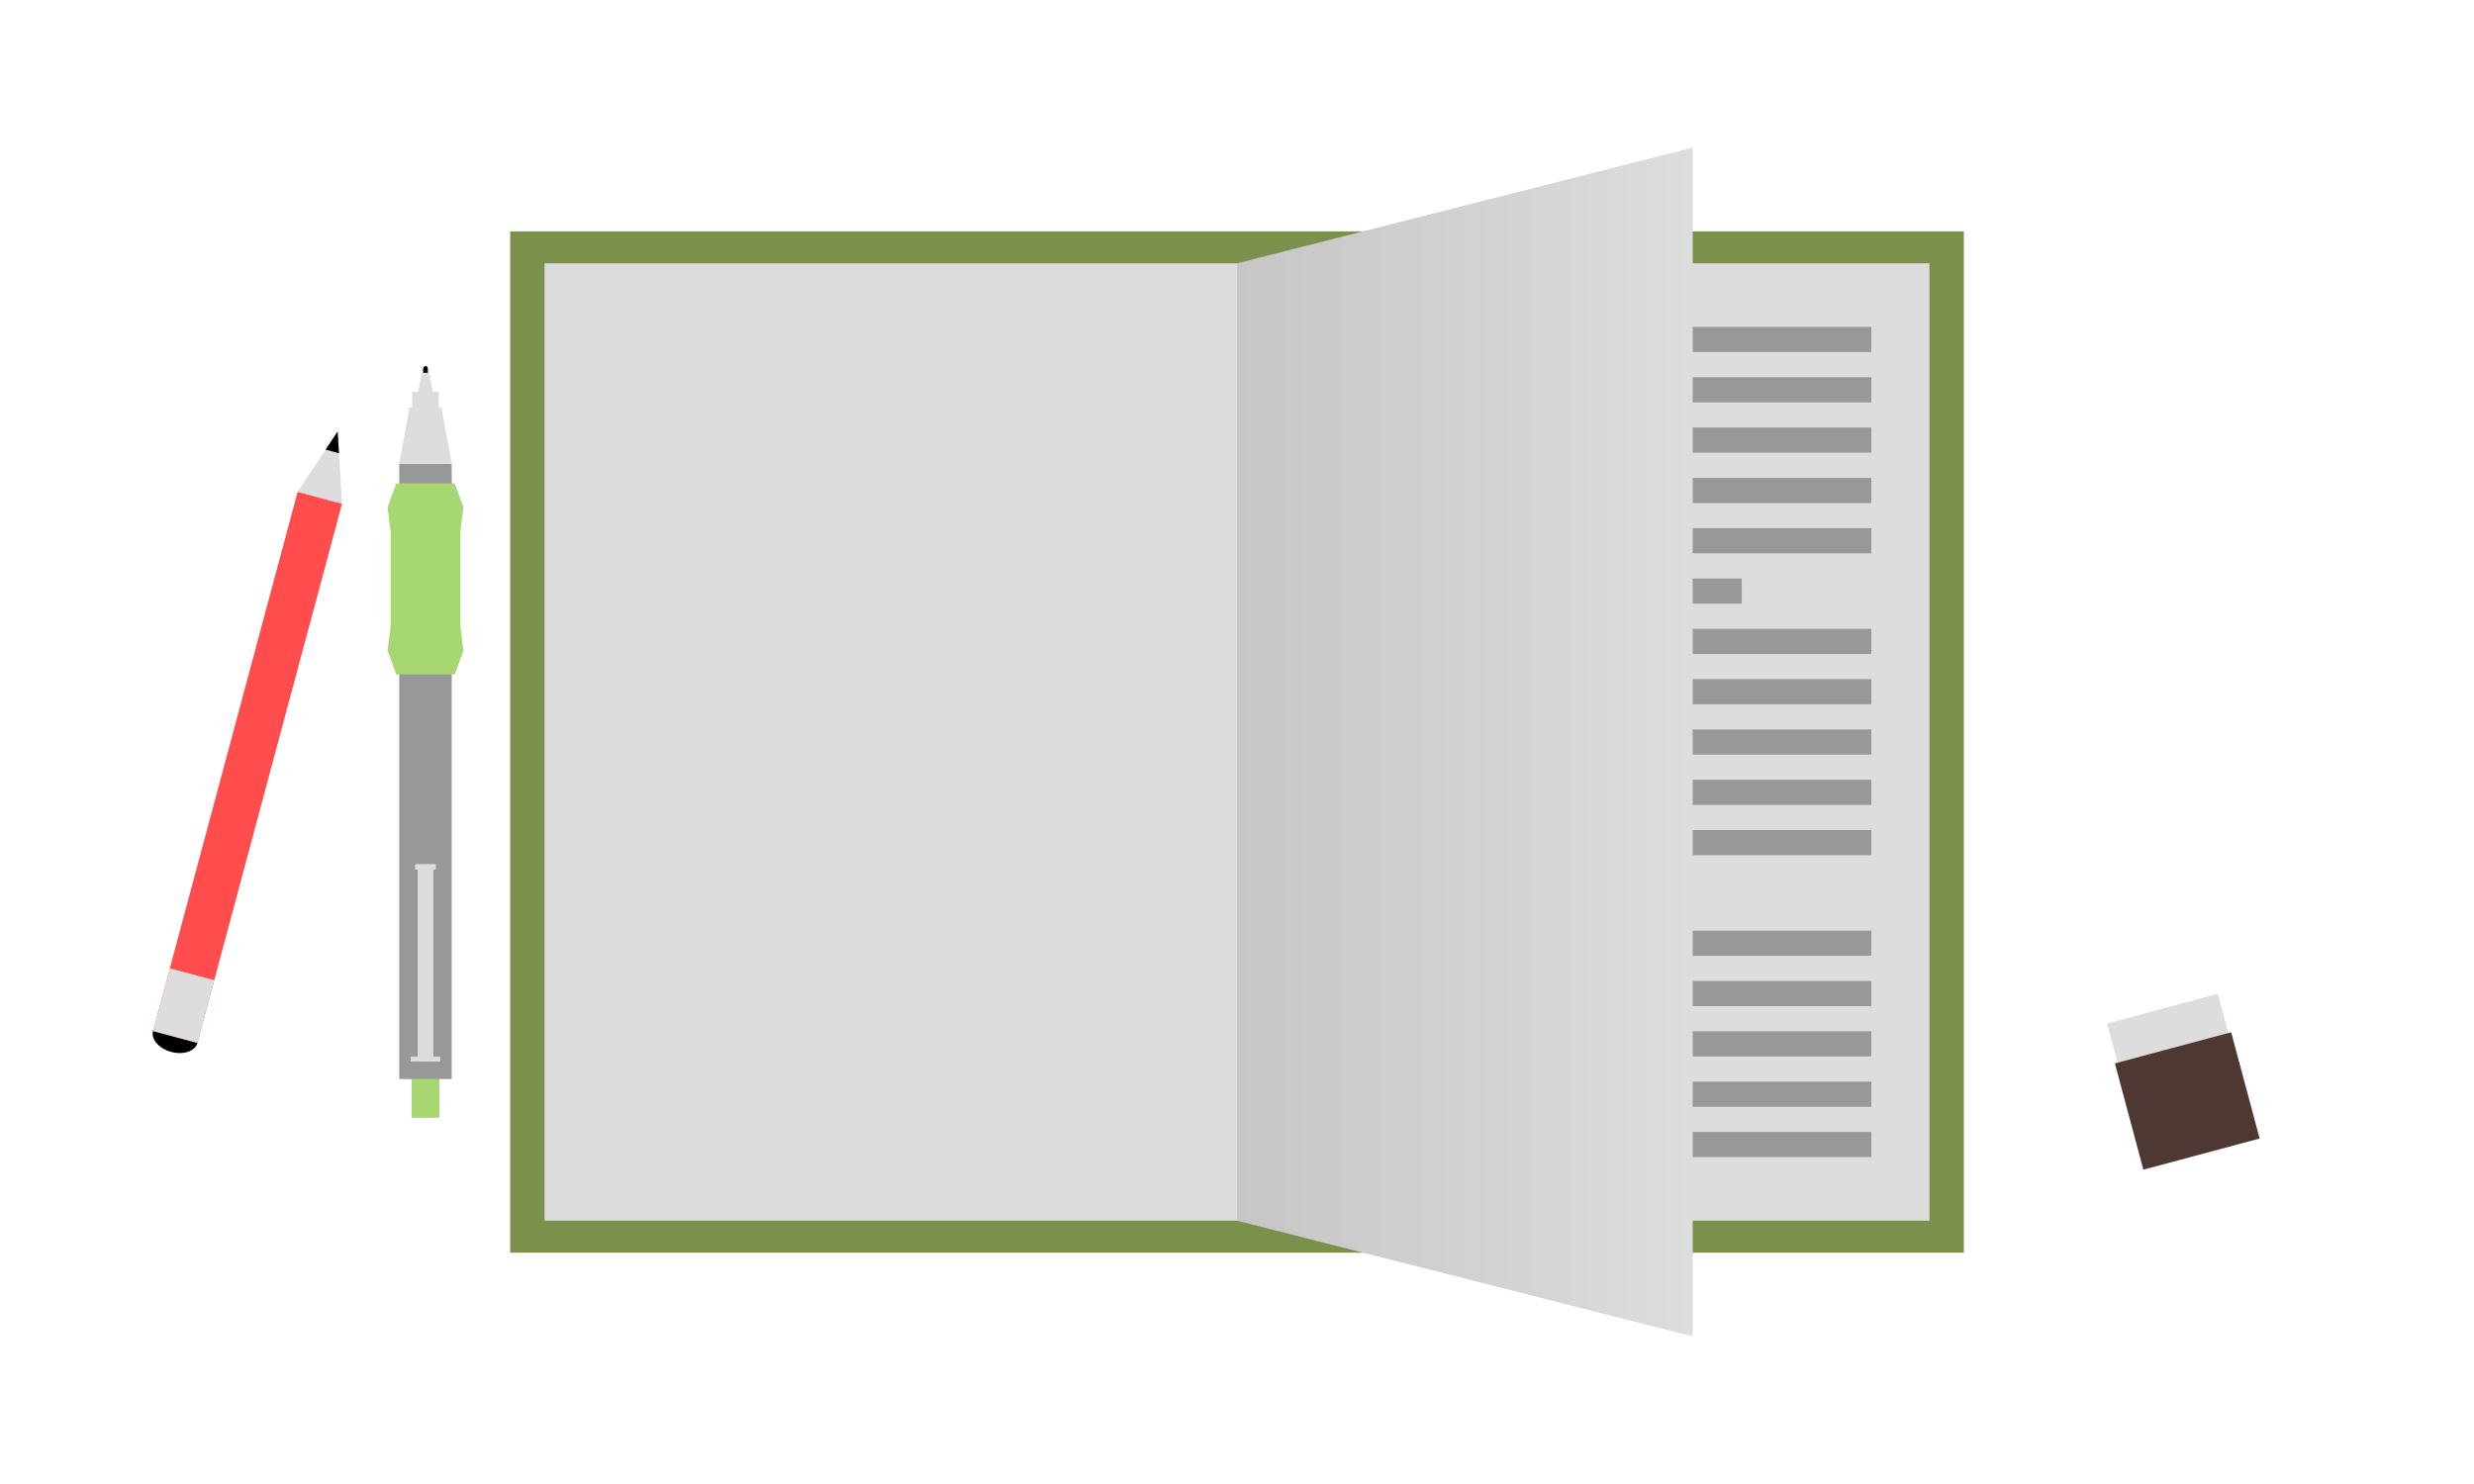 <?xml version="1.0" encoding="UTF-8"?>
<svg version="1.1" viewBox="0 0 500 300" xmlns="http://www.w3.org/2000/svg">
 <defs>
  <linearGradient id="a" x1="250" x2="341.47" y1="802.36" y2="802.36" gradientTransform="matrix(1.007 0 0 1.007 -1.714 94.501)" gradientUnits="userSpaceOnUse">
   <stop stop-color="#c8c5c5" offset="0"/>
   <stop stop-color="#ddd" offset="1"/>
  </linearGradient>
 </defs>
 <g transform="translate(0 -752.36)">
  <rect x="103.1" y="799.13" width="293.8" height="206.47" fill="#7b914b"/>
  <rect x="110.06" y="805.6" width="279.88" height="193.52" fill="#ddd"/>
  <rect x="261.74" y="889.65" width="116.46" height="5.085" fill="#989898"/>
  <rect x="261.74" y="899.82" width="116.46" height="5.085" fill="#989898"/>
  <rect x="261.74" y="909.99" width="116.46" height="5.085" fill="#989898"/>
  <rect x="261.74" y="920.16" width="116.46" height="5.085" fill="#989898"/>
  <rect x="261.74" y="940.5" width="116.46" height="5.085" fill="#989898"/>
  <rect x="261.74" y="950.67" width="116.46" height="5.085" fill="#989898"/>
  <rect x="261.74" y="960.84" width="116.46" height="5.085" fill="#989898"/>
  <rect x="261.74" y="971.02" width="116.46" height="5.085" fill="#989898"/>
  <rect x="261.74" y="981.19" width="116.46" height="5.085" fill="#989898"/>
  <rect x="261.74" y="818.45" width="116.46" height="5.085" fill="#989898"/>
  <rect x="261.74" y="828.62" width="116.46" height="5.085" fill="#989898"/>
  <rect x="261.74" y="838.79" width="116.46" height="5.085" fill="#989898"/>
  <rect x="261.74" y="848.97" width="116.46" height="5.085" fill="#989898"/>
  <rect x="261.74" y="859.14" width="116.46" height="5.085" fill="#989898"/>
  <rect x="261.74" y="869.31" width="90.266" height="5.085" fill="#989898"/>
  <rect x="261.74" y="879.48" width="116.46" height="5.085" fill="#989898"/>
  <path d="m250 805.6 92.099-23.393v240.31l-92.099-23.393z" fill="url(#a)"/>
  <!-- <rect x="121.8" y="889.78" width="116.46" height="5.0854" fill="#989898"/> -->
  <!-- <rect x="121.8" y="899.95" width="116.46" height="5.0854" fill="#989898"/> -->
  <!-- <rect x="121.8" y="910.12" width="116.46" height="5.0854" fill="#989898"/> -->
  <!-- <rect x="121.8" y="920.29" width="116.46" height="5.0854" fill="#989898"/> -->
  <!-- <rect x="121.8" y="930.46" width="116.46" height="5.0854" fill="#989898"/> -->
  <!-- <rect x="121.8" y="940.63" width="116.46" height="5.0854" fill="#989898"/> -->
  <!-- <rect x="121.8" y="950.8" width="116.46" height="5.0854" fill="#989898"/> -->
  <!-- <rect x="121.8" y="960.97" width="62.042" height="5.0854" fill="#989898"/> -->
  <!-- <path d="m121.81 818.33v66.358h116.45v-66.358zm5.1242 5.0943h106.2v56.169h-106.2z" fill="#989898"/> -->
  <!-- <rect x="143.48" y="839.64" width="73.118" height="23.733" fill="#989898"/> -->
  <g transform="matrix(-.966 -.259 -.259 .966 333.03 133.33)">
   <path transform="matrix(.782 0 0 1 22.309 549.37)" d="m70.58 327.99a5.938 3.125 0 0 1 -5.938 3.125 5.938 3.125 0 0 1 -5.938 -3.125 5.938 3.125 0 0 1 5.938 -3.125 5.938 3.125 0 0 1 5.938 3.125z"/>
   <rect x="68.214" y="764.51" width="9.286" height="112.86" fill="#ff4c4c"/>
   <path transform="matrix(.58 0 0 1 60.108 591.72)" d="m21.971 158.93 4.001 6.929 4.001 6.929h-16.003l4.001-6.929z" fill="#ddd"/>
   <path d="m72.853 750.64-1.406 4.188h2.812l-1.406-4.188z"/>
   <rect x="68.214" y="864.24" width="9.286" height="13.125" fill="#ddd"/>
  </g>
  <rect transform="matrix(.966 -.259 .259 .966 0 0)" x="162.89" y="1036.7" width="23.158" height="14.178" fill="#ddd"/>
  <rect transform="matrix(.966 -.259 .259 .966 0 0)" x="162.31" y="1044.9" width="24.33" height="22.24" fill="#4e3833"/>
  <g transform="translate(-151.07 -144.05)">
   <rect x="234.26" y="1111.2" width="5.607" height="11.168" fill="#a7d770"/>
   <rect x="231.76" y="990.17" width="10.607" height="124.38" fill="#989898"/>
   <path d="m233.82 978.8h6.482l2.062 11.369h-10.607z" fill="#ddd"/>
   <rect x="234.38" y="975.63" width="5.371" height="6.657" fill="#ddd"/>
   <path d="m237.08 970.41c-0.273 0-0.5 0.291-0.5 0.625v1.219h0.969v-1.219c0-0.334-0.196-0.625-0.469-0.625z"/>
   <path d="m236.36 971.77h1.413l1.187 5.824h-3.788z" fill="#ddd"/>
   <path d="m231.16 994.13h11.808l1.768 4.828-0.619 4.828v19.312l0.619 4.828-1.768 4.828h-11.808l-1.768-4.828 0.619-4.828v-19.312l-0.619-4.828z" fill="#a7d770"/>
   <rect x="234.07" y="1110" width="5.979" height="1" fill="#ddd"/>
   <rect x="235.47" y="1072.1" width="3.189" height="38.875" fill="#ddd"/>
   <rect x="234.97" y="1071.1" width="4.185" height="1.098" fill="#ddd"/>
  </g>
 </g>
 <rect width="500" height="300" fill-opacity="0"/>
</svg>
